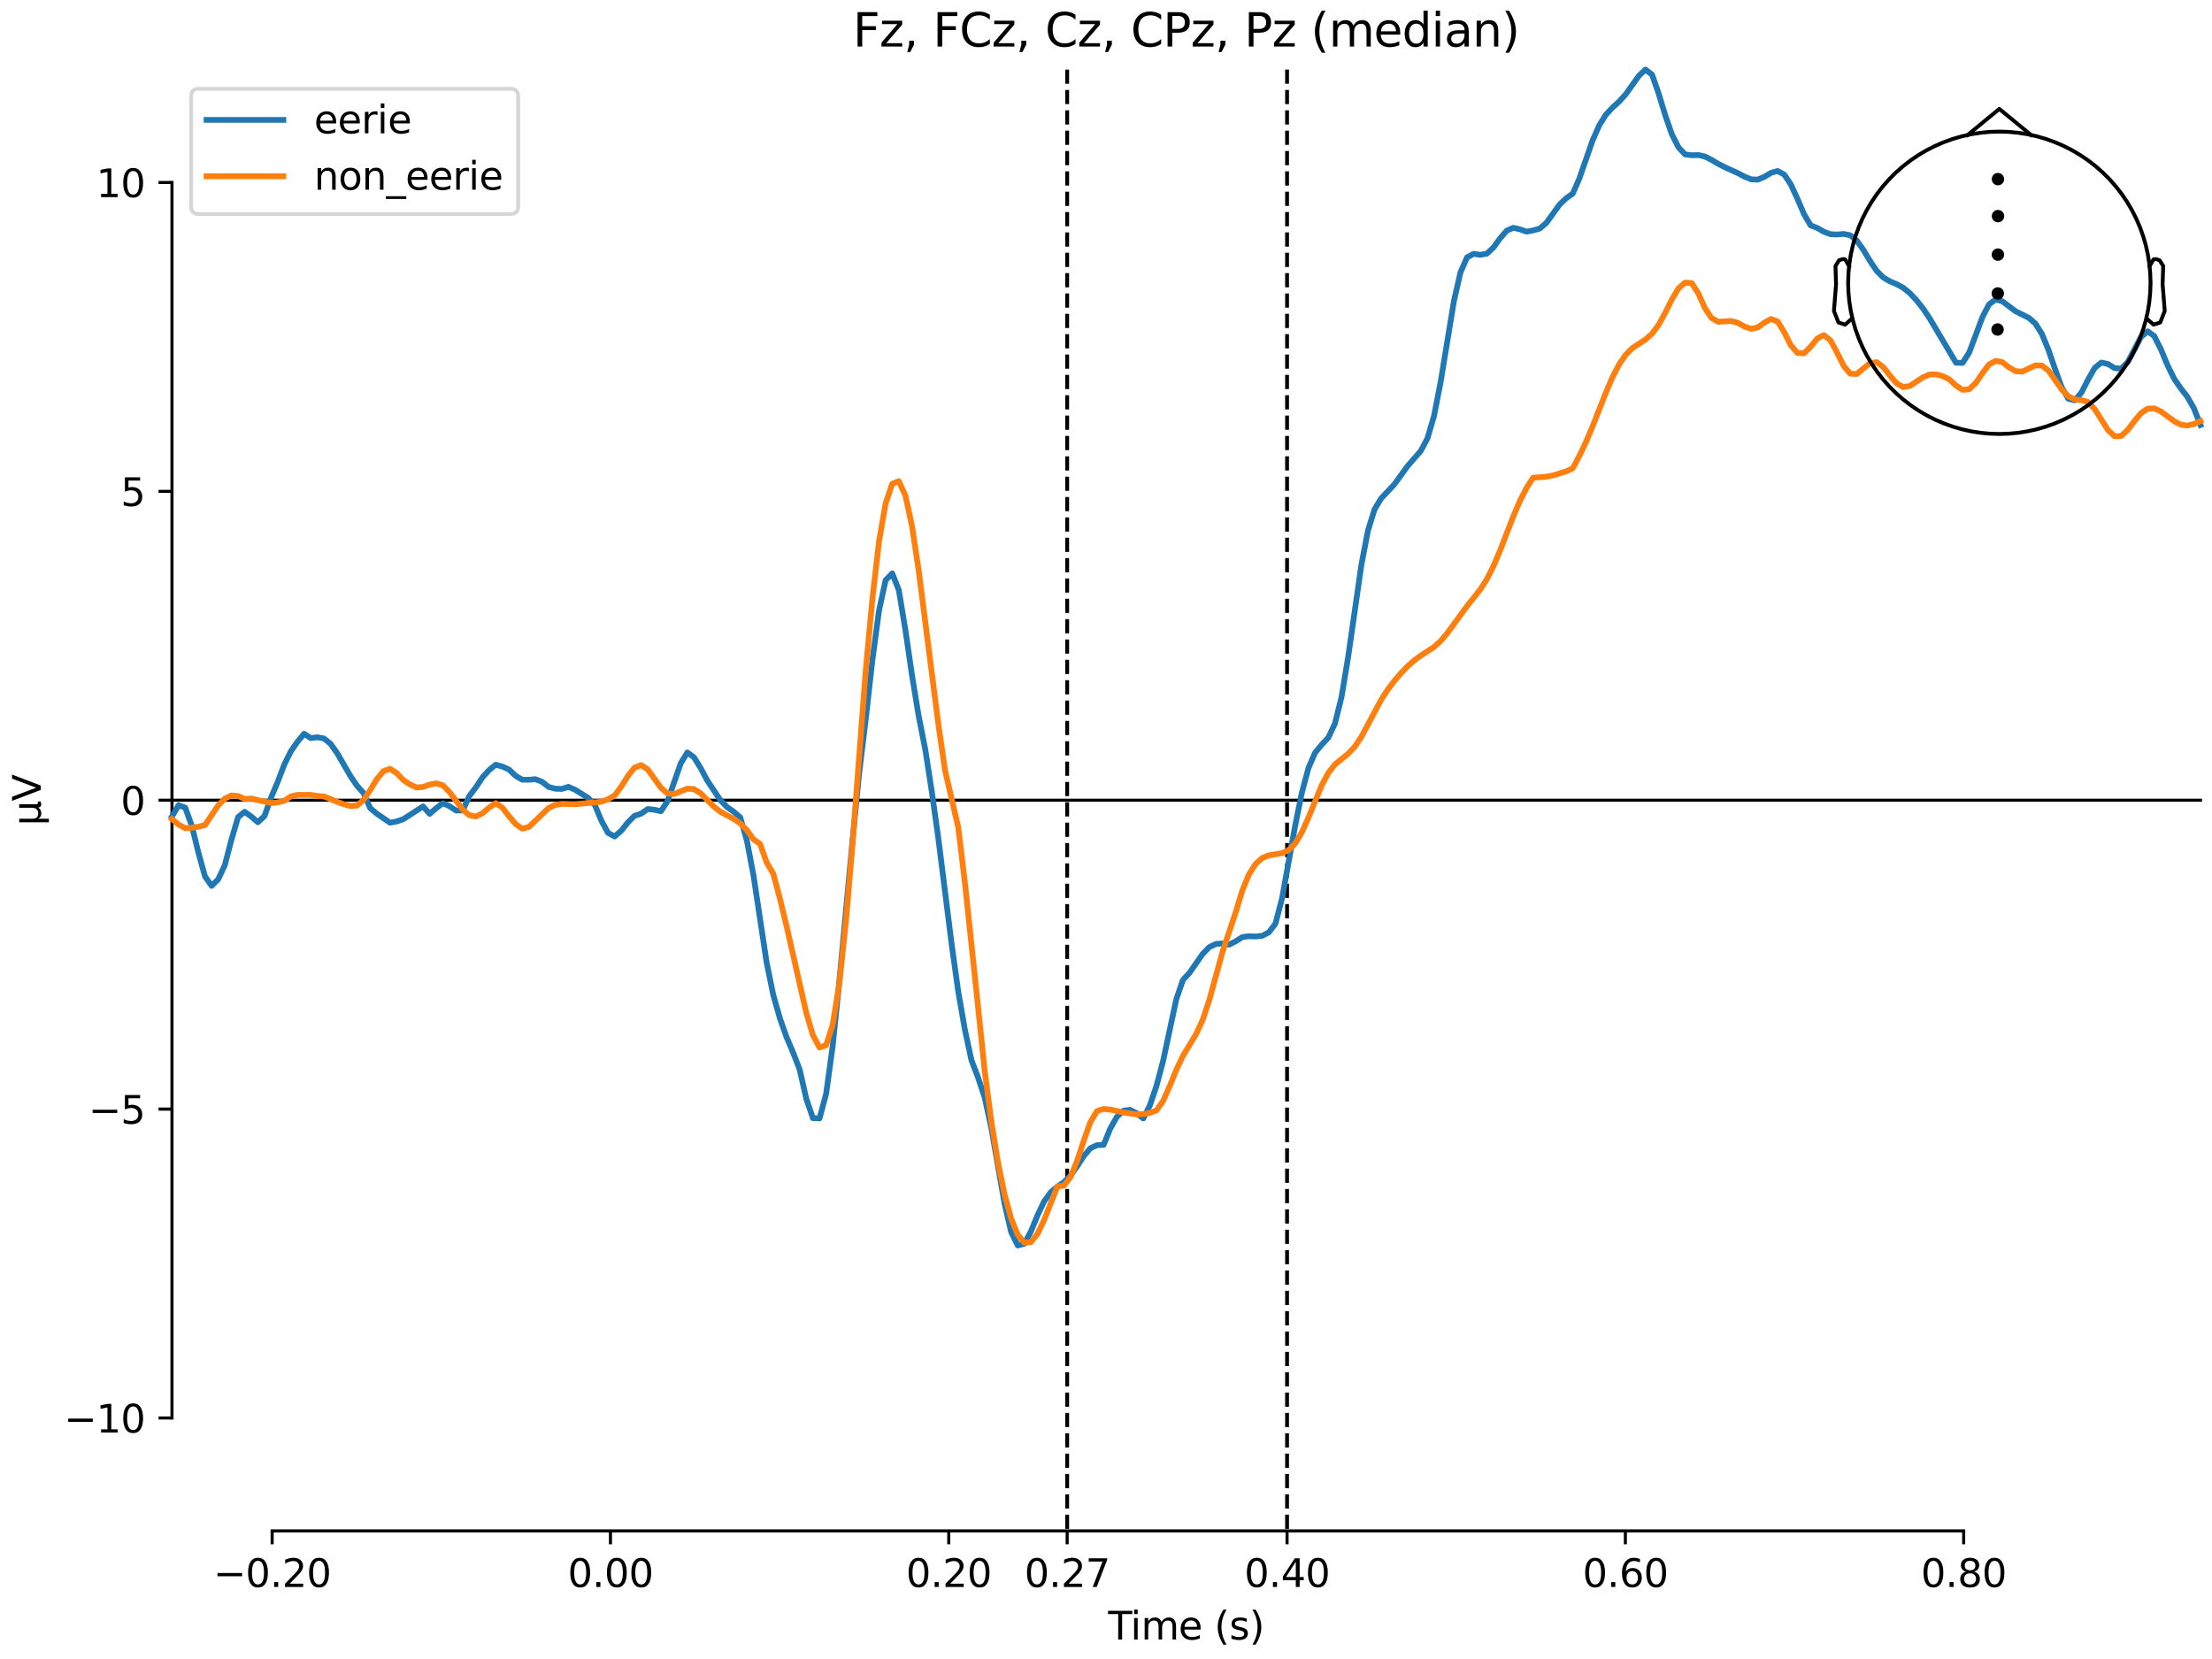 <?xml version="1.0" encoding="utf-8" standalone="no"?>
<!DOCTYPE svg PUBLIC "-//W3C//DTD SVG 1.1//EN"
  "http://www.w3.org/Graphics/SVG/1.1/DTD/svg11.dtd">
<svg xmlns:xlink="http://www.w3.org/1999/xlink" width="576pt" height="432pt" viewBox="0 0 576 432" xmlns="http://www.w3.org/2000/svg" version="1.1">
 <defs>
  <style type="text/css">*{stroke-linejoin: round; stroke-linecap: butt}</style>
 </defs>
 <g id="figure_1">
  <g id="patch_1">
   <path d="M 0 432 
L 576 432 
L 576 0 
L 0 0 
z
" style="fill: #ffffff"/>
  </g>
  <g id="axes_1">
   <g id="patch_2">
    <path d="M 44.783 398.644 
L 573 398.644 
L 573 18.118 
L 44.783 18.118 
L 44.783 398.644 
z
" style="fill: none; opacity: 0"/>
   </g>
   <g id="patch_3">
    <path d="M 44.783 369.232 
L 44.783 47.53 
" style="fill: none; stroke: #000000; stroke-width: 0.8; stroke-linejoin: miter; stroke-linecap: square"/>
   </g>
   <g id="LineCollection_1">
    <path d="M 277.887 18.118 
L 277.887 398.644 
" clip-path="url(#p5a98174d61)" style="fill: none; stroke-dasharray: 3.7,1.6; stroke-dashoffset: 0; stroke: #000000"/>
    <path d="M 335.147 18.118 
L 335.147 398.644 
" clip-path="url(#p5a98174d61)" style="fill: none; stroke-dasharray: 3.7,1.6; stroke-dashoffset: 0; stroke: #000000"/>
   </g>
   <g id="matplotlib.axis_1">
    <g id="xtick_1">
     <g id="line2d_1">
      <defs>
       <path id="ma1a7cd2052" d="M 0 0 
L 0 3.5 
" style="stroke: #000000; stroke-width: 0.8"/>
      </defs>
      <g>
       <use xlink:href="#ma1a7cd2052" x="70.867" y="398.644" style="stroke: #000000; stroke-width: 0.8"/>
      </g>
     </g>
     <g id="text_1">
      <!-- −0.20 -->
      <g transform="translate(55.544 413.242) scale(0.1 -0.1)">
       <defs>
        <path id="DejaVuSans-2212" d="M 678 2272 
L 4684 2272 
L 4684 1741 
L 678 1741 
L 678 2272 
z
" transform="scale(0.016)"/>
        <path id="DejaVuSans-30" d="M 2034 4250 
Q 1547 4250 1301 3770 
Q 1056 3291 1056 2328 
Q 1056 1369 1301 889 
Q 1547 409 2034 409 
Q 2525 409 2770 889 
Q 3016 1369 3016 2328 
Q 3016 3291 2770 3770 
Q 2525 4250 2034 4250 
z
M 2034 4750 
Q 2819 4750 3233 4129 
Q 3647 3509 3647 2328 
Q 3647 1150 3233 529 
Q 2819 -91 2034 -91 
Q 1250 -91 836 529 
Q 422 1150 422 2328 
Q 422 3509 836 4129 
Q 1250 4750 2034 4750 
z
" transform="scale(0.016)"/>
        <path id="DejaVuSans-2e" d="M 684 794 
L 1344 794 
L 1344 0 
L 684 0 
L 684 794 
z
" transform="scale(0.016)"/>
        <path id="DejaVuSans-32" d="M 1228 531 
L 3431 531 
L 3431 0 
L 469 0 
L 469 531 
Q 828 903 1448 1529 
Q 2069 2156 2228 2338 
Q 2531 2678 2651 2914 
Q 2772 3150 2772 3378 
Q 2772 3750 2511 3984 
Q 2250 4219 1831 4219 
Q 1534 4219 1204 4116 
Q 875 4013 500 3803 
L 500 4441 
Q 881 4594 1212 4672 
Q 1544 4750 1819 4750 
Q 2544 4750 2975 4387 
Q 3406 4025 3406 3419 
Q 3406 3131 3298 2873 
Q 3191 2616 2906 2266 
Q 2828 2175 2409 1742 
Q 1991 1309 1228 531 
z
" transform="scale(0.016)"/>
       </defs>
       <use xlink:href="#DejaVuSans-2212"/>
       <use xlink:href="#DejaVuSans-30" transform="translate(83.789 0)"/>
       <use xlink:href="#DejaVuSans-2e" transform="translate(147.412 0)"/>
       <use xlink:href="#DejaVuSans-32" transform="translate(179.199 0)"/>
       <use xlink:href="#DejaVuSans-30" transform="translate(242.822 0)"/>
      </g>
     </g>
    </g>
    <g id="xtick_2">
     <g id="line2d_2">
      <g>
       <use xlink:href="#ma1a7cd2052" x="158.96" y="398.644" style="stroke: #000000; stroke-width: 0.8"/>
      </g>
     </g>
     <g id="text_2">
      <!-- 0.00 -->
      <g transform="translate(147.828 413.242) scale(0.1 -0.1)">
       <use xlink:href="#DejaVuSans-30"/>
       <use xlink:href="#DejaVuSans-2e" transform="translate(63.623 0)"/>
       <use xlink:href="#DejaVuSans-30" transform="translate(95.41 0)"/>
       <use xlink:href="#DejaVuSans-30" transform="translate(159.033 0)"/>
      </g>
     </g>
    </g>
    <g id="xtick_3">
     <g id="line2d_3">
      <g>
       <use xlink:href="#ma1a7cd2052" x="247.054" y="398.644" style="stroke: #000000; stroke-width: 0.8"/>
      </g>
     </g>
     <g id="text_3">
      <!-- 0.20 -->
      <g transform="translate(235.921 413.242) scale(0.1 -0.1)">
       <use xlink:href="#DejaVuSans-30"/>
       <use xlink:href="#DejaVuSans-2e" transform="translate(63.623 0)"/>
       <use xlink:href="#DejaVuSans-32" transform="translate(95.41 0)"/>
       <use xlink:href="#DejaVuSans-30" transform="translate(159.033 0)"/>
      </g>
     </g>
    </g>
    <g id="xtick_4">
     <g id="line2d_4">
      <g>
       <use xlink:href="#ma1a7cd2052" x="277.887" y="398.644" style="stroke: #000000; stroke-width: 0.8"/>
      </g>
     </g>
     <g id="text_4">
      <!-- 0.27 -->
      <g transform="translate(266.754 413.242) scale(0.1 -0.1)">
       <defs>
        <path id="DejaVuSans-37" d="M 525 4666 
L 3525 4666 
L 3525 4397 
L 1831 0 
L 1172 0 
L 2766 4134 
L 525 4134 
L 525 4666 
z
" transform="scale(0.016)"/>
       </defs>
       <use xlink:href="#DejaVuSans-30"/>
       <use xlink:href="#DejaVuSans-2e" transform="translate(63.623 0)"/>
       <use xlink:href="#DejaVuSans-32" transform="translate(95.41 0)"/>
       <use xlink:href="#DejaVuSans-37" transform="translate(159.033 0)"/>
      </g>
     </g>
    </g>
    <g id="xtick_5">
     <g id="line2d_5">
      <g>
       <use xlink:href="#ma1a7cd2052" x="335.147" y="398.644" style="stroke: #000000; stroke-width: 0.8"/>
      </g>
     </g>
     <g id="text_5">
      <!-- 0.40 -->
      <g transform="translate(324.015 413.242) scale(0.1 -0.1)">
       <defs>
        <path id="DejaVuSans-34" d="M 2419 4116 
L 825 1625 
L 2419 1625 
L 2419 4116 
z
M 2253 4666 
L 3047 4666 
L 3047 1625 
L 3713 1625 
L 3713 1100 
L 3047 1100 
L 3047 0 
L 2419 0 
L 2419 1100 
L 313 1100 
L 313 1709 
L 2253 4666 
z
" transform="scale(0.016)"/>
       </defs>
       <use xlink:href="#DejaVuSans-30"/>
       <use xlink:href="#DejaVuSans-2e" transform="translate(63.623 0)"/>
       <use xlink:href="#DejaVuSans-34" transform="translate(95.41 0)"/>
       <use xlink:href="#DejaVuSans-30" transform="translate(159.033 0)"/>
      </g>
     </g>
    </g>
    <g id="xtick_6">
     <g id="line2d_6">
      <g>
       <use xlink:href="#ma1a7cd2052" x="423.241" y="398.644" style="stroke: #000000; stroke-width: 0.8"/>
      </g>
     </g>
     <g id="text_6">
      <!-- 0.60 -->
      <g transform="translate(412.108 413.242) scale(0.1 -0.1)">
       <defs>
        <path id="DejaVuSans-36" d="M 2113 2584 
Q 1688 2584 1439 2293 
Q 1191 2003 1191 1497 
Q 1191 994 1439 701 
Q 1688 409 2113 409 
Q 2538 409 2786 701 
Q 3034 994 3034 1497 
Q 3034 2003 2786 2293 
Q 2538 2584 2113 2584 
z
M 3366 4563 
L 3366 3988 
Q 3128 4100 2886 4159 
Q 2644 4219 2406 4219 
Q 1781 4219 1451 3797 
Q 1122 3375 1075 2522 
Q 1259 2794 1537 2939 
Q 1816 3084 2150 3084 
Q 2853 3084 3261 2657 
Q 3669 2231 3669 1497 
Q 3669 778 3244 343 
Q 2819 -91 2113 -91 
Q 1303 -91 875 529 
Q 447 1150 447 2328 
Q 447 3434 972 4092 
Q 1497 4750 2381 4750 
Q 2619 4750 2861 4703 
Q 3103 4656 3366 4563 
z
" transform="scale(0.016)"/>
       </defs>
       <use xlink:href="#DejaVuSans-30"/>
       <use xlink:href="#DejaVuSans-2e" transform="translate(63.623 0)"/>
       <use xlink:href="#DejaVuSans-36" transform="translate(95.41 0)"/>
       <use xlink:href="#DejaVuSans-30" transform="translate(159.033 0)"/>
      </g>
     </g>
    </g>
    <g id="xtick_7">
     <g id="line2d_7">
      <g>
       <use xlink:href="#ma1a7cd2052" x="511.334" y="398.644" style="stroke: #000000; stroke-width: 0.8"/>
      </g>
     </g>
     <g id="text_7">
      <!-- 0.80 -->
      <g transform="translate(500.202 413.242) scale(0.1 -0.1)">
       <defs>
        <path id="DejaVuSans-38" d="M 2034 2216 
Q 1584 2216 1326 1975 
Q 1069 1734 1069 1313 
Q 1069 891 1326 650 
Q 1584 409 2034 409 
Q 2484 409 2743 651 
Q 3003 894 3003 1313 
Q 3003 1734 2745 1975 
Q 2488 2216 2034 2216 
z
M 1403 2484 
Q 997 2584 770 2862 
Q 544 3141 544 3541 
Q 544 4100 942 4425 
Q 1341 4750 2034 4750 
Q 2731 4750 3128 4425 
Q 3525 4100 3525 3541 
Q 3525 3141 3298 2862 
Q 3072 2584 2669 2484 
Q 3125 2378 3379 2068 
Q 3634 1759 3634 1313 
Q 3634 634 3220 271 
Q 2806 -91 2034 -91 
Q 1263 -91 848 271 
Q 434 634 434 1313 
Q 434 1759 690 2068 
Q 947 2378 1403 2484 
z
M 1172 3481 
Q 1172 3119 1398 2916 
Q 1625 2713 2034 2713 
Q 2441 2713 2670 2916 
Q 2900 3119 2900 3481 
Q 2900 3844 2670 4047 
Q 2441 4250 2034 4250 
Q 1625 4250 1398 4047 
Q 1172 3844 1172 3481 
z
" transform="scale(0.016)"/>
       </defs>
       <use xlink:href="#DejaVuSans-30"/>
       <use xlink:href="#DejaVuSans-2e" transform="translate(63.623 0)"/>
       <use xlink:href="#DejaVuSans-38" transform="translate(95.41 0)"/>
       <use xlink:href="#DejaVuSans-30" transform="translate(159.033 0)"/>
      </g>
     </g>
    </g>
    <g id="text_8">
     <!-- Time (s) -->
     <g transform="translate(288.562 426.92) scale(0.1 -0.1)">
      <defs>
       <path id="DejaVuSans-54" d="M -19 4666 
L 3928 4666 
L 3928 4134 
L 2272 4134 
L 2272 0 
L 1638 0 
L 1638 4134 
L -19 4134 
L -19 4666 
z
" transform="scale(0.016)"/>
       <path id="DejaVuSans-69" d="M 603 3500 
L 1178 3500 
L 1178 0 
L 603 0 
L 603 3500 
z
M 603 4863 
L 1178 4863 
L 1178 4134 
L 603 4134 
L 603 4863 
z
" transform="scale(0.016)"/>
       <path id="DejaVuSans-6d" d="M 3328 2828 
Q 3544 3216 3844 3400 
Q 4144 3584 4550 3584 
Q 5097 3584 5394 3201 
Q 5691 2819 5691 2113 
L 5691 0 
L 5113 0 
L 5113 2094 
Q 5113 2597 4934 2840 
Q 4756 3084 4391 3084 
Q 3944 3084 3684 2787 
Q 3425 2491 3425 1978 
L 3425 0 
L 2847 0 
L 2847 2094 
Q 2847 2600 2669 2842 
Q 2491 3084 2119 3084 
Q 1678 3084 1418 2786 
Q 1159 2488 1159 1978 
L 1159 0 
L 581 0 
L 581 3500 
L 1159 3500 
L 1159 2956 
Q 1356 3278 1631 3431 
Q 1906 3584 2284 3584 
Q 2666 3584 2933 3390 
Q 3200 3197 3328 2828 
z
" transform="scale(0.016)"/>
       <path id="DejaVuSans-65" d="M 3597 1894 
L 3597 1613 
L 953 1613 
Q 991 1019 1311 708 
Q 1631 397 2203 397 
Q 2534 397 2845 478 
Q 3156 559 3463 722 
L 3463 178 
Q 3153 47 2828 -22 
Q 2503 -91 2169 -91 
Q 1331 -91 842 396 
Q 353 884 353 1716 
Q 353 2575 817 3079 
Q 1281 3584 2069 3584 
Q 2775 3584 3186 3129 
Q 3597 2675 3597 1894 
z
M 3022 2063 
Q 3016 2534 2758 2815 
Q 2500 3097 2075 3097 
Q 1594 3097 1305 2825 
Q 1016 2553 972 2059 
L 3022 2063 
z
" transform="scale(0.016)"/>
       <path id="DejaVuSans-20" transform="scale(0.016)"/>
       <path id="DejaVuSans-28" d="M 1984 4856 
Q 1566 4138 1362 3434 
Q 1159 2731 1159 2009 
Q 1159 1288 1364 580 
Q 1569 -128 1984 -844 
L 1484 -844 
Q 1016 -109 783 600 
Q 550 1309 550 2009 
Q 550 2706 781 3412 
Q 1013 4119 1484 4856 
L 1984 4856 
z
" transform="scale(0.016)"/>
       <path id="DejaVuSans-73" d="M 2834 3397 
L 2834 2853 
Q 2591 2978 2328 3040 
Q 2066 3103 1784 3103 
Q 1356 3103 1142 2972 
Q 928 2841 928 2578 
Q 928 2378 1081 2264 
Q 1234 2150 1697 2047 
L 1894 2003 
Q 2506 1872 2764 1633 
Q 3022 1394 3022 966 
Q 3022 478 2636 193 
Q 2250 -91 1575 -91 
Q 1294 -91 989 -36 
Q 684 19 347 128 
L 347 722 
Q 666 556 975 473 
Q 1284 391 1588 391 
Q 1994 391 2212 530 
Q 2431 669 2431 922 
Q 2431 1156 2273 1281 
Q 2116 1406 1581 1522 
L 1381 1569 
Q 847 1681 609 1914 
Q 372 2147 372 2553 
Q 372 3047 722 3315 
Q 1072 3584 1716 3584 
Q 2034 3584 2315 3537 
Q 2597 3491 2834 3397 
z
" transform="scale(0.016)"/>
       <path id="DejaVuSans-29" d="M 513 4856 
L 1013 4856 
Q 1481 4119 1714 3412 
Q 1947 2706 1947 2009 
Q 1947 1309 1714 600 
Q 1481 -109 1013 -844 
L 513 -844 
Q 928 -128 1133 580 
Q 1338 1288 1338 2009 
Q 1338 2731 1133 3434 
Q 928 4138 513 4856 
z
" transform="scale(0.016)"/>
      </defs>
      <use xlink:href="#DejaVuSans-54"/>
      <use xlink:href="#DejaVuSans-69" transform="translate(57.959 0)"/>
      <use xlink:href="#DejaVuSans-6d" transform="translate(85.742 0)"/>
      <use xlink:href="#DejaVuSans-65" transform="translate(183.154 0)"/>
      <use xlink:href="#DejaVuSans-20" transform="translate(244.678 0)"/>
      <use xlink:href="#DejaVuSans-28" transform="translate(276.465 0)"/>
      <use xlink:href="#DejaVuSans-73" transform="translate(315.479 0)"/>
      <use xlink:href="#DejaVuSans-29" transform="translate(367.578 0)"/>
     </g>
    </g>
   </g>
   <g id="matplotlib.axis_2">
    <g id="ytick_1">
     <g id="line2d_8">
      <defs>
       <path id="m007c977d95" d="M 0 0 
L -3.5 0 
" style="stroke: #000000; stroke-width: 0.8"/>
      </defs>
      <g>
       <use xlink:href="#m007c977d95" x="44.783" y="369.232" style="stroke: #000000; stroke-width: 0.8"/>
      </g>
     </g>
     <g id="text_9">
      <!-- −10 -->
      <g transform="translate(16.678 373.031) scale(0.1 -0.1)">
       <defs>
        <path id="DejaVuSans-31" d="M 794 531 
L 1825 531 
L 1825 4091 
L 703 3866 
L 703 4441 
L 1819 4666 
L 2450 4666 
L 2450 531 
L 3481 531 
L 3481 0 
L 794 0 
L 794 531 
z
" transform="scale(0.016)"/>
       </defs>
       <use xlink:href="#DejaVuSans-2212"/>
       <use xlink:href="#DejaVuSans-31" transform="translate(83.789 0)"/>
       <use xlink:href="#DejaVuSans-30" transform="translate(147.412 0)"/>
      </g>
     </g>
    </g>
    <g id="ytick_2">
     <g id="line2d_9">
      <g>
       <use xlink:href="#m007c977d95" x="44.783" y="288.806" style="stroke: #000000; stroke-width: 0.8"/>
      </g>
     </g>
     <g id="text_10">
      <!-- −5 -->
      <g transform="translate(23.041 292.606) scale(0.1 -0.1)">
       <defs>
        <path id="DejaVuSans-35" d="M 691 4666 
L 3169 4666 
L 3169 4134 
L 1269 4134 
L 1269 2991 
Q 1406 3038 1543 3061 
Q 1681 3084 1819 3084 
Q 2600 3084 3056 2656 
Q 3513 2228 3513 1497 
Q 3513 744 3044 326 
Q 2575 -91 1722 -91 
Q 1428 -91 1123 -41 
Q 819 9 494 109 
L 494 744 
Q 775 591 1075 516 
Q 1375 441 1709 441 
Q 2250 441 2565 725 
Q 2881 1009 2881 1497 
Q 2881 1984 2565 2268 
Q 2250 2553 1709 2553 
Q 1456 2553 1204 2497 
Q 953 2441 691 2322 
L 691 4666 
z
" transform="scale(0.016)"/>
       </defs>
       <use xlink:href="#DejaVuSans-2212"/>
       <use xlink:href="#DejaVuSans-35" transform="translate(83.789 0)"/>
      </g>
     </g>
    </g>
    <g id="ytick_3">
     <g id="line2d_10">
      <g>
       <use xlink:href="#m007c977d95" x="44.783" y="208.381" style="stroke: #000000; stroke-width: 0.8"/>
      </g>
     </g>
     <g id="text_11">
      <!-- 0 -->
      <g transform="translate(31.421 212.18) scale(0.1 -0.1)">
       <use xlink:href="#DejaVuSans-30"/>
      </g>
     </g>
    </g>
    <g id="ytick_4">
     <g id="line2d_11">
      <g>
       <use xlink:href="#m007c977d95" x="44.783" y="127.955" style="stroke: #000000; stroke-width: 0.8"/>
      </g>
     </g>
     <g id="text_12">
      <!-- 5 -->
      <g transform="translate(31.421 131.755) scale(0.1 -0.1)">
       <use xlink:href="#DejaVuSans-35"/>
      </g>
     </g>
    </g>
    <g id="ytick_5">
     <g id="line2d_12">
      <g>
       <use xlink:href="#m007c977d95" x="44.783" y="47.53" style="stroke: #000000; stroke-width: 0.8"/>
      </g>
     </g>
     <g id="text_13">
      <!-- 10 -->
      <g transform="translate(25.058 51.329) scale(0.1 -0.1)">
       <use xlink:href="#DejaVuSans-31"/>
       <use xlink:href="#DejaVuSans-30" transform="translate(63.623 0)"/>
      </g>
     </g>
    </g>
    <g id="text_14">
     <!-- µV -->
     <g transform="translate(10.599 214.982) rotate(-90) scale(0.1 -0.1)">
      <defs>
       <path id="DejaVuSans-b5" d="M 544 -1331 
L 544 3500 
L 1119 3500 
L 1119 1325 
Q 1119 872 1334 640 
Q 1550 409 1972 409 
Q 2434 409 2667 671 
Q 2900 934 2900 1459 
L 2900 3500 
L 3475 3500 
L 3475 806 
Q 3475 619 3529 530 
Q 3584 441 3700 441 
Q 3728 441 3778 458 
Q 3828 475 3916 513 
L 3916 50 
Q 3788 -22 3673 -56 
Q 3559 -91 3450 -91 
Q 3234 -91 3106 31 
Q 2978 153 2931 403 
Q 2775 156 2548 32 
Q 2322 -91 2016 -91 
Q 1697 -91 1473 31 
Q 1250 153 1119 397 
L 1119 -1331 
L 544 -1331 
z
" transform="scale(0.016)"/>
       <path id="DejaVuSans-56" d="M 1831 0 
L 50 4666 
L 709 4666 
L 2188 738 
L 3669 4666 
L 4325 4666 
L 2547 0 
L 1831 0 
z
" transform="scale(0.016)"/>
      </defs>
      <use xlink:href="#DejaVuSans-b5"/>
      <use xlink:href="#DejaVuSans-56" transform="translate(63.623 0)"/>
     </g>
    </g>
   </g>
   <g id="patch_4">
    <path d="M 70.867 398.644 
L 511.334 398.644 
" style="fill: none; stroke: #000000; stroke-width: 0.8; stroke-linejoin: miter; stroke-linecap: square"/>
   </g>
   <g id="patch_5">
    <path d="M 44.783 208.381 
L 573 208.381 
" style="fill: none; stroke: #000000; stroke-width: 0.8; stroke-linejoin: miter; stroke-linecap: square"/>
   </g>
   <g id="text_15">
    <!-- Fz, FCz, Cz, CPz, Pz (median) -->
    <g transform="translate(222.104 12.118) scale(0.12 -0.12)">
     <defs>
      <path id="DejaVuSans-46" d="M 628 4666 
L 3309 4666 
L 3309 4134 
L 1259 4134 
L 1259 2759 
L 3109 2759 
L 3109 2228 
L 1259 2228 
L 1259 0 
L 628 0 
L 628 4666 
z
" transform="scale(0.016)"/>
      <path id="DejaVuSans-7a" d="M 353 3500 
L 3084 3500 
L 3084 2975 
L 922 459 
L 3084 459 
L 3084 0 
L 275 0 
L 275 525 
L 2438 3041 
L 353 3041 
L 353 3500 
z
" transform="scale(0.016)"/>
      <path id="DejaVuSans-2c" d="M 750 794 
L 1409 794 
L 1409 256 
L 897 -744 
L 494 -744 
L 750 256 
L 750 794 
z
" transform="scale(0.016)"/>
      <path id="DejaVuSans-43" d="M 4122 4306 
L 4122 3641 
Q 3803 3938 3442 4084 
Q 3081 4231 2675 4231 
Q 1875 4231 1450 3742 
Q 1025 3253 1025 2328 
Q 1025 1406 1450 917 
Q 1875 428 2675 428 
Q 3081 428 3442 575 
Q 3803 722 4122 1019 
L 4122 359 
Q 3791 134 3420 21 
Q 3050 -91 2638 -91 
Q 1578 -91 968 557 
Q 359 1206 359 2328 
Q 359 3453 968 4101 
Q 1578 4750 2638 4750 
Q 3056 4750 3426 4639 
Q 3797 4528 4122 4306 
z
" transform="scale(0.016)"/>
      <path id="DejaVuSans-50" d="M 1259 4147 
L 1259 2394 
L 2053 2394 
Q 2494 2394 2734 2622 
Q 2975 2850 2975 3272 
Q 2975 3691 2734 3919 
Q 2494 4147 2053 4147 
L 1259 4147 
z
M 628 4666 
L 2053 4666 
Q 2838 4666 3239 4311 
Q 3641 3956 3641 3272 
Q 3641 2581 3239 2228 
Q 2838 1875 2053 1875 
L 1259 1875 
L 1259 0 
L 628 0 
L 628 4666 
z
" transform="scale(0.016)"/>
      <path id="DejaVuSans-64" d="M 2906 2969 
L 2906 4863 
L 3481 4863 
L 3481 0 
L 2906 0 
L 2906 525 
Q 2725 213 2448 61 
Q 2172 -91 1784 -91 
Q 1150 -91 751 415 
Q 353 922 353 1747 
Q 353 2572 751 3078 
Q 1150 3584 1784 3584 
Q 2172 3584 2448 3432 
Q 2725 3281 2906 2969 
z
M 947 1747 
Q 947 1113 1208 752 
Q 1469 391 1925 391 
Q 2381 391 2643 752 
Q 2906 1113 2906 1747 
Q 2906 2381 2643 2742 
Q 2381 3103 1925 3103 
Q 1469 3103 1208 2742 
Q 947 2381 947 1747 
z
" transform="scale(0.016)"/>
      <path id="DejaVuSans-61" d="M 2194 1759 
Q 1497 1759 1228 1600 
Q 959 1441 959 1056 
Q 959 750 1161 570 
Q 1363 391 1709 391 
Q 2188 391 2477 730 
Q 2766 1069 2766 1631 
L 2766 1759 
L 2194 1759 
z
M 3341 1997 
L 3341 0 
L 2766 0 
L 2766 531 
Q 2569 213 2275 61 
Q 1981 -91 1556 -91 
Q 1019 -91 701 211 
Q 384 513 384 1019 
Q 384 1609 779 1909 
Q 1175 2209 1959 2209 
L 2766 2209 
L 2766 2266 
Q 2766 2663 2505 2880 
Q 2244 3097 1772 3097 
Q 1472 3097 1187 3025 
Q 903 2953 641 2809 
L 641 3341 
Q 956 3463 1253 3523 
Q 1550 3584 1831 3584 
Q 2591 3584 2966 3190 
Q 3341 2797 3341 1997 
z
" transform="scale(0.016)"/>
      <path id="DejaVuSans-6e" d="M 3513 2113 
L 3513 0 
L 2938 0 
L 2938 2094 
Q 2938 2591 2744 2837 
Q 2550 3084 2163 3084 
Q 1697 3084 1428 2787 
Q 1159 2491 1159 1978 
L 1159 0 
L 581 0 
L 581 3500 
L 1159 3500 
L 1159 2956 
Q 1366 3272 1645 3428 
Q 1925 3584 2291 3584 
Q 2894 3584 3203 3211 
Q 3513 2838 3513 2113 
z
" transform="scale(0.016)"/>
     </defs>
     <use xlink:href="#DejaVuSans-46"/>
     <use xlink:href="#DejaVuSans-7a" transform="translate(57.52 0)"/>
     <use xlink:href="#DejaVuSans-2c" transform="translate(110.01 0)"/>
     <use xlink:href="#DejaVuSans-20" transform="translate(141.797 0)"/>
     <use xlink:href="#DejaVuSans-46" transform="translate(173.584 0)"/>
     <use xlink:href="#DejaVuSans-43" transform="translate(231.104 0)"/>
     <use xlink:href="#DejaVuSans-7a" transform="translate(300.928 0)"/>
     <use xlink:href="#DejaVuSans-2c" transform="translate(353.418 0)"/>
     <use xlink:href="#DejaVuSans-20" transform="translate(385.205 0)"/>
     <use xlink:href="#DejaVuSans-43" transform="translate(416.992 0)"/>
     <use xlink:href="#DejaVuSans-7a" transform="translate(486.816 0)"/>
     <use xlink:href="#DejaVuSans-2c" transform="translate(539.307 0)"/>
     <use xlink:href="#DejaVuSans-20" transform="translate(571.094 0)"/>
     <use xlink:href="#DejaVuSans-43" transform="translate(602.881 0)"/>
     <use xlink:href="#DejaVuSans-50" transform="translate(672.705 0)"/>
     <use xlink:href="#DejaVuSans-7a" transform="translate(733.008 0)"/>
     <use xlink:href="#DejaVuSans-2c" transform="translate(785.498 0)"/>
     <use xlink:href="#DejaVuSans-20" transform="translate(817.285 0)"/>
     <use xlink:href="#DejaVuSans-50" transform="translate(849.072 0)"/>
     <use xlink:href="#DejaVuSans-7a" transform="translate(909.375 0)"/>
     <use xlink:href="#DejaVuSans-20" transform="translate(961.865 0)"/>
     <use xlink:href="#DejaVuSans-28" transform="translate(993.652 0)"/>
     <use xlink:href="#DejaVuSans-6d" transform="translate(1032.666 0)"/>
     <use xlink:href="#DejaVuSans-65" transform="translate(1130.078 0)"/>
     <use xlink:href="#DejaVuSans-64" transform="translate(1191.602 0)"/>
     <use xlink:href="#DejaVuSans-69" transform="translate(1255.078 0)"/>
     <use xlink:href="#DejaVuSans-61" transform="translate(1282.861 0)"/>
     <use xlink:href="#DejaVuSans-6e" transform="translate(1344.141 0)"/>
     <use xlink:href="#DejaVuSans-29" transform="translate(1407.52 0)"/>
    </g>
   </g>
   <g id="legend_1">
    <g id="patch_6">
     <path d="M 51.783 55.753 
L 132.925 55.753 
Q 134.925 55.753 134.925 53.753 
L 134.925 25.118 
Q 134.925 23.118 132.925 23.118 
L 51.783 23.118 
Q 49.783 23.118 49.783 25.118 
L 49.783 53.753 
Q 49.783 55.753 51.783 55.753 
z
" style="fill: #ffffff; opacity: 0.8; stroke: #cccccc; stroke-linejoin: miter"/>
    </g>
    <g id="line2d_13">
     <path d="M 53.783 31.217 
L 63.783 31.217 
L 73.783 31.217 
" style="fill: none; stroke: #1f77b4; stroke-width: 1.5; stroke-linecap: square"/>
    </g>
    <g id="text_16">
     <!-- eerie -->
     <g transform="translate(81.783 34.717) scale(0.1 -0.1)">
      <defs>
       <path id="DejaVuSans-72" d="M 2631 2963 
Q 2534 3019 2420 3045 
Q 2306 3072 2169 3072 
Q 1681 3072 1420 2755 
Q 1159 2438 1159 1844 
L 1159 0 
L 581 0 
L 581 3500 
L 1159 3500 
L 1159 2956 
Q 1341 3275 1631 3429 
Q 1922 3584 2338 3584 
Q 2397 3584 2469 3576 
Q 2541 3569 2628 3553 
L 2631 2963 
z
" transform="scale(0.016)"/>
      </defs>
      <use xlink:href="#DejaVuSans-65"/>
      <use xlink:href="#DejaVuSans-65" transform="translate(61.523 0)"/>
      <use xlink:href="#DejaVuSans-72" transform="translate(123.047 0)"/>
      <use xlink:href="#DejaVuSans-69" transform="translate(164.16 0)"/>
      <use xlink:href="#DejaVuSans-65" transform="translate(191.943 0)"/>
     </g>
    </g>
    <g id="line2d_14">
     <path d="M 53.783 45.895 
L 63.783 45.895 
L 73.783 45.895 
" style="fill: none; stroke: #ff7f0e; stroke-width: 1.5; stroke-linecap: square"/>
    </g>
    <g id="text_17">
     <!-- non_eerie -->
     <g transform="translate(81.783 49.395) scale(0.1 -0.1)">
      <defs>
       <path id="DejaVuSans-6f" d="M 1959 3097 
Q 1497 3097 1228 2736 
Q 959 2375 959 1747 
Q 959 1119 1226 758 
Q 1494 397 1959 397 
Q 2419 397 2687 759 
Q 2956 1122 2956 1747 
Q 2956 2369 2687 2733 
Q 2419 3097 1959 3097 
z
M 1959 3584 
Q 2709 3584 3137 3096 
Q 3566 2609 3566 1747 
Q 3566 888 3137 398 
Q 2709 -91 1959 -91 
Q 1206 -91 779 398 
Q 353 888 353 1747 
Q 353 2609 779 3096 
Q 1206 3584 1959 3584 
z
" transform="scale(0.016)"/>
       <path id="DejaVuSans-5f" d="M 3263 -1063 
L 3263 -1509 
L -63 -1509 
L -63 -1063 
L 3263 -1063 
z
" transform="scale(0.016)"/>
      </defs>
      <use xlink:href="#DejaVuSans-6e"/>
      <use xlink:href="#DejaVuSans-6f" transform="translate(63.379 0)"/>
      <use xlink:href="#DejaVuSans-6e" transform="translate(124.561 0)"/>
      <use xlink:href="#DejaVuSans-5f" transform="translate(187.939 0)"/>
      <use xlink:href="#DejaVuSans-65" transform="translate(237.939 0)"/>
      <use xlink:href="#DejaVuSans-65" transform="translate(299.463 0)"/>
      <use xlink:href="#DejaVuSans-72" transform="translate(360.986 0)"/>
      <use xlink:href="#DejaVuSans-69" transform="translate(402.1 0)"/>
      <use xlink:href="#DejaVuSans-65" transform="translate(429.883 0)"/>
     </g>
    </g>
   </g>
   <g id="line2d_15">
    <path d="M 44.783 212.613 
L 46.504 209.676 
L 48.224 210.301 
L 49.945 215.005 
L 51.665 222.034 
L 53.386 228.214 
L 55.107 230.683 
L 56.827 228.958 
L 58.548 225.26 
L 60.268 218.651 
L 61.989 212.79 
L 63.709 211.39 
L 65.43 212.636 
L 67.151 214.111 
L 68.871 212.497 
L 70.592 207.678 
L 72.312 203.598 
L 74.033 199.088 
L 75.753 195.613 
L 77.474 193.14 
L 79.195 191.072 
L 80.915 192.198 
L 82.636 191.985 
L 84.356 192.286 
L 86.077 193.683 
L 87.797 196.123 
L 91.239 202.06 
L 92.959 204.592 
L 94.68 206.527 
L 96.4 210.443 
L 98.121 211.881 
L 101.562 214.231 
L 103.283 213.907 
L 105.003 213.326 
L 110.165 209.992 
L 111.886 211.928 
L 113.606 210.433 
L 115.327 209.153 
L 117.047 209.934 
L 118.768 211.061 
L 120.488 211.04 
L 122.209 207.286 
L 123.93 205.015 
L 125.65 202.414 
L 127.371 200.527 
L 129.091 199.129 
L 130.812 199.606 
L 132.532 200.378 
L 134.253 202.018 
L 135.974 203.03 
L 137.694 203.04 
L 139.415 202.895 
L 141.135 203.573 
L 142.856 204.924 
L 144.576 205.373 
L 146.297 205.433 
L 148.018 204.887 
L 149.738 205.641 
L 153.179 207.781 
L 154.9 209.63 
L 156.62 213.744 
L 158.341 216.892 
L 160.062 217.818 
L 161.782 216.309 
L 163.503 214.16 
L 165.223 212.43 
L 166.944 211.883 
L 168.664 210.672 
L 170.385 210.858 
L 172.106 211.239 
L 173.826 208.61 
L 177.267 198.762 
L 178.988 195.939 
L 180.709 197.202 
L 182.429 199.974 
L 184.15 203.202 
L 187.591 208.368 
L 189.311 210.148 
L 191.032 211.347 
L 192.753 212.835 
L 194.473 218.844 
L 196.194 227.844 
L 199.635 250.684 
L 201.355 259.071 
L 203.076 265.135 
L 204.797 270.021 
L 206.517 274.072 
L 208.238 278.523 
L 209.958 286.132 
L 211.679 291.161 
L 213.399 291.229 
L 215.12 284.844 
L 216.841 272.302 
L 218.561 255.536 
L 222.002 218.781 
L 223.723 201.357 
L 225.443 187.253 
L 227.164 171.921 
L 228.885 159.05 
L 230.605 151.107 
L 232.326 149.305 
L 234.046 153.648 
L 235.767 164.055 
L 237.488 175.874 
L 239.208 186.393 
L 240.929 195.105 
L 242.649 206.194 
L 244.37 218.52 
L 247.811 245.919 
L 249.532 258.236 
L 251.252 268.13 
L 252.973 276.098 
L 254.693 280.607 
L 256.414 285.81 
L 258.134 293.694 
L 261.576 313.386 
L 263.296 320.806 
L 265.017 324.317 
L 266.737 323.854 
L 268.458 320.636 
L 270.178 316.451 
L 271.899 312.825 
L 273.62 310.431 
L 275.34 309.022 
L 277.061 307.817 
L 278.781 306.092 
L 280.502 303.668 
L 282.222 301.022 
L 283.943 298.991 
L 285.664 298.203 
L 287.384 298.112 
L 289.105 293.888 
L 290.825 290.835 
L 292.546 289.212 
L 294.267 289.012 
L 295.987 289.892 
L 297.708 291.239 
L 299.428 287.813 
L 301.149 282.767 
L 302.869 276.27 
L 306.311 260.181 
L 308.031 255.181 
L 309.752 253.318 
L 313.193 248.379 
L 314.913 246.623 
L 316.634 245.782 
L 318.355 245.688 
L 320.075 245.989 
L 321.796 245.108 
L 323.516 244.009 
L 325.237 243.792 
L 326.957 243.857 
L 328.678 243.686 
L 330.399 242.787 
L 332.119 240.537 
L 333.84 233.941 
L 337.281 214.891 
L 339.001 206.405 
L 340.722 199.98 
L 342.443 196.015 
L 344.163 193.919 
L 345.884 192.086 
L 347.604 188.459 
L 349.325 181.506 
L 351.046 171.139 
L 354.487 147.191 
L 356.207 138.193 
L 357.928 132.645 
L 359.648 129.776 
L 363.09 126.117 
L 366.531 121.356 
L 369.972 117.409 
L 371.692 114.18 
L 373.413 108.333 
L 375.134 99.491 
L 378.575 78.538 
L 380.295 70.945 
L 382.016 67.018 
L 383.736 66.089 
L 385.457 66.353 
L 387.178 66.047 
L 388.898 64.443 
L 390.619 62.063 
L 392.339 60.073 
L 394.06 59.318 
L 395.78 59.715 
L 397.501 60.319 
L 399.222 60.013 
L 400.942 59.524 
L 402.663 58.05 
L 406.104 53.266 
L 407.825 51.63 
L 409.545 50.404 
L 411.266 46.471 
L 414.707 36.573 
L 416.427 32.662 
L 418.148 29.892 
L 419.869 28.033 
L 421.589 26.472 
L 423.31 24.588 
L 426.751 19.753 
L 428.471 18.118 
L 430.192 19.442 
L 431.913 24.367 
L 433.633 30.044 
L 435.354 34.975 
L 437.074 38.368 
L 438.795 40.203 
L 440.515 40.426 
L 442.236 40.376 
L 443.957 40.754 
L 445.677 41.631 
L 447.398 42.651 
L 449.118 43.527 
L 452.559 45.093 
L 454.28 46.004 
L 456.001 46.702 
L 457.721 46.764 
L 459.442 46.05 
L 461.162 45.007 
L 462.883 44.529 
L 464.603 45.441 
L 466.324 48.009 
L 468.045 51.751 
L 469.765 55.766 
L 471.486 58.682 
L 473.206 59.357 
L 474.927 60.344 
L 476.648 60.99 
L 478.368 61.063 
L 480.089 60.919 
L 481.809 61.266 
L 483.53 62.671 
L 485.25 65.114 
L 486.971 68 
L 488.692 70.545 
L 490.412 72.272 
L 492.133 73.264 
L 493.853 73.983 
L 495.574 74.923 
L 497.294 76.312 
L 499.015 78.129 
L 500.736 80.309 
L 502.456 82.865 
L 509.338 94.451 
L 511.059 94.497 
L 512.78 91.785 
L 516.221 82.582 
L 517.941 79.252 
L 519.662 77.969 
L 521.382 78.441 
L 524.824 81.039 
L 528.265 82.751 
L 529.985 84.212 
L 531.706 86.96 
L 533.427 91.142 
L 535.147 96.172 
L 536.868 100.858 
L 538.588 103.841 
L 540.309 104.242 
L 542.029 102.179 
L 543.75 98.804 
L 545.471 95.789 
L 547.191 94.404 
L 548.912 94.788 
L 550.632 95.854 
L 552.353 96.008 
L 554.073 94.273 
L 557.515 87.738 
L 559.235 86.272 
L 560.956 87.497 
L 562.676 90.912 
L 564.397 95.053 
L 566.117 98.566 
L 567.838 101.078 
L 569.559 103.294 
L 571.279 106.305 
L 573 110.669 
L 573 110.669 
" style="fill: none; stroke: #1f77b4; stroke-width: 1.5; stroke-linecap: square"/>
   </g>
   <g id="line2d_16">
    <path d="M 44.783 213.282 
L 46.504 214.705 
L 48.224 215.658 
L 49.945 215.541 
L 51.665 215.287 
L 53.386 214.835 
L 56.827 209.717 
L 58.548 207.955 
L 60.268 207.126 
L 61.989 207.265 
L 63.709 208.045 
L 65.43 207.949 
L 70.592 209.126 
L 72.312 208.946 
L 74.033 208.503 
L 75.753 207.388 
L 77.474 206.983 
L 80.915 206.988 
L 82.636 207.27 
L 84.356 207.383 
L 87.797 208.793 
L 89.518 209.42 
L 91.239 209.89 
L 92.959 209.763 
L 94.68 208.282 
L 96.4 205.744 
L 98.121 202.903 
L 99.841 200.796 
L 101.562 200.201 
L 103.283 201.294 
L 105.003 203.099 
L 106.724 204.232 
L 108.444 205.056 
L 110.165 204.917 
L 111.886 204.304 
L 113.606 203.985 
L 115.327 204.485 
L 117.047 206.242 
L 120.488 210.806 
L 122.209 212.283 
L 123.93 212.612 
L 125.65 211.759 
L 127.371 210.292 
L 129.091 209.137 
L 130.812 210.301 
L 132.532 212.527 
L 134.253 214.568 
L 135.974 215.781 
L 137.694 215.359 
L 142.856 210.416 
L 144.576 209.604 
L 146.297 209.319 
L 149.738 209.424 
L 156.62 208.766 
L 158.341 208.11 
L 160.062 207.131 
L 161.782 204.812 
L 163.503 202.06 
L 165.223 199.888 
L 166.944 199.227 
L 168.664 200.36 
L 172.106 205.133 
L 173.826 206.606 
L 175.547 206.765 
L 178.988 205.374 
L 180.709 205.478 
L 182.429 206.57 
L 185.87 210.028 
L 187.591 211.386 
L 191.032 213.229 
L 192.753 214.411 
L 194.473 216.156 
L 196.194 218.567 
L 197.914 219.732 
L 199.635 224.559 
L 201.355 227.501 
L 203.076 233.945 
L 204.797 241.042 
L 209.958 263.755 
L 211.679 269.552 
L 213.399 272.762 
L 215.12 272.202 
L 216.841 266.825 
L 218.561 256.018 
L 220.282 239.922 
L 222.002 219.624 
L 225.443 174.507 
L 227.164 156.016 
L 228.885 141.047 
L 230.605 131.147 
L 232.326 125.98 
L 234.046 125.3 
L 235.767 129.043 
L 237.488 137.005 
L 239.208 148.432 
L 244.37 188.745 
L 246.09 200.603 
L 249.532 215.454 
L 251.252 229.773 
L 254.693 262.231 
L 256.414 278.88 
L 258.134 292.014 
L 259.855 302.582 
L 261.576 310.987 
L 263.296 317.297 
L 265.017 321.53 
L 266.737 323.588 
L 268.458 323.426 
L 270.178 321.266 
L 271.899 317.675 
L 275.34 308.955 
L 277.061 308.724 
L 278.781 306.465 
L 280.502 302.223 
L 282.222 297.002 
L 283.943 292.181 
L 285.664 289.306 
L 287.384 288.776 
L 289.105 288.925 
L 292.546 289.683 
L 295.987 290.179 
L 297.708 290.097 
L 299.428 289.802 
L 301.149 289.152 
L 302.869 286.691 
L 304.59 282.838 
L 306.311 278.618 
L 308.031 274.964 
L 311.472 269.259 
L 313.193 265.541 
L 314.913 260.356 
L 318.355 247.805 
L 321.796 237.489 
L 323.516 231.814 
L 325.237 227.679 
L 326.957 224.972 
L 328.678 223.435 
L 330.399 222.729 
L 333.84 222.164 
L 335.56 221.354 
L 337.281 219.608 
L 339.001 216.734 
L 340.722 212.886 
L 344.163 204.516 
L 345.884 201.281 
L 347.604 199.075 
L 351.046 196.273 
L 352.766 194.458 
L 354.487 191.885 
L 359.648 182.228 
L 361.369 179.556 
L 363.09 177.288 
L 364.81 175.291 
L 366.531 173.505 
L 368.251 171.972 
L 369.972 170.721 
L 373.413 168.468 
L 375.134 166.92 
L 376.854 164.891 
L 382.016 157.835 
L 385.457 153.505 
L 387.178 150.807 
L 388.898 147.407 
L 390.619 143.337 
L 394.06 134.461 
L 395.78 130.447 
L 397.501 127.074 
L 399.222 124.403 
L 402.663 124.128 
L 404.383 123.802 
L 407.825 122.751 
L 409.545 121.946 
L 411.266 118.717 
L 412.986 115.096 
L 414.707 111.032 
L 418.148 102.287 
L 419.869 98.272 
L 421.589 94.923 
L 423.31 92.402 
L 425.03 90.675 
L 428.471 88.405 
L 430.192 86.895 
L 431.913 84.569 
L 433.633 81.42 
L 435.354 77.968 
L 437.074 75.093 
L 438.795 73.597 
L 440.515 73.71 
L 442.236 76.39 
L 443.957 80.228 
L 445.677 82.818 
L 447.398 83.788 
L 450.839 83.582 
L 452.559 84.076 
L 454.28 85.028 
L 456.001 85.645 
L 457.721 85.255 
L 459.442 84.034 
L 461.162 83.074 
L 462.883 83.703 
L 464.603 86.499 
L 466.324 89.919 
L 468.045 91.89 
L 469.765 91.994 
L 471.486 90.304 
L 473.206 88.149 
L 474.927 87.265 
L 476.648 88.626 
L 478.368 91.799 
L 480.089 95.242 
L 481.809 97.324 
L 483.53 97.366 
L 486.971 94.544 
L 488.692 94.303 
L 490.412 95.595 
L 492.133 97.795 
L 493.853 99.809 
L 495.574 100.784 
L 497.294 100.518 
L 500.736 98.248 
L 502.456 97.529 
L 504.177 97.485 
L 505.897 97.941 
L 507.618 98.78 
L 509.338 100.403 
L 511.059 101.518 
L 512.78 101.354 
L 514.5 99.71 
L 516.221 97.187 
L 517.941 94.91 
L 519.662 93.972 
L 521.382 94.287 
L 523.103 95.635 
L 524.824 96.644 
L 526.544 96.785 
L 529.985 95.173 
L 531.706 95.174 
L 533.427 96.519 
L 536.868 101.402 
L 538.588 103.208 
L 540.309 104.013 
L 542.029 104.207 
L 543.75 104.71 
L 545.471 106.54 
L 548.912 111.985 
L 550.632 113.606 
L 552.353 113.53 
L 554.073 111.943 
L 555.794 109.646 
L 557.515 107.586 
L 559.235 106.422 
L 560.956 106.338 
L 562.676 107.13 
L 566.117 109.664 
L 567.838 110.565 
L 569.559 110.827 
L 571.279 110.421 
L 573 109.631 
L 573 109.631 
" style="fill: none; stroke: #ff7f0e; stroke-width: 1.5; stroke-linecap: square"/>
   </g>
  </g>
  <g id="axes_2">
   <g id="PathCollection_1">
    <defs>
     <path id="C0_0_877b400bc8" d="M 0 1.118 
C 0.297 1.118 0.581 1 0.791 0.791 
C 1 0.581 1.118 0.297 1.118 -0 
C 1.118 -0.297 1 -0.581 0.791 -0.791 
C 0.581 -1 0.297 -1.118 0 -1.118 
C -0.297 -1.118 -0.581 -1 -0.791 -0.791 
C -1 -0.581 -1.118 -0.297 -1.118 0 
C -1.118 0.297 -1 0.581 -0.791 0.791 
C -0.581 1 -0.297 1.118 0 1.118 
z
"/>
    </defs>
    <g clip-path="url(#p6c21be7dde)">
     <use xlink:href="#C0_0_877b400bc8" x="520.267" y="46.647" style="stroke: #000000"/>
    </g>
    <g clip-path="url(#p6c21be7dde)">
     <use xlink:href="#C0_0_877b400bc8" x="520.275" y="56.276" style="stroke: #000000"/>
    </g>
    <g clip-path="url(#p6c21be7dde)">
     <use xlink:href="#C0_0_877b400bc8" x="520.22" y="76.414" style="stroke: #000000"/>
    </g>
    <g clip-path="url(#p6c21be7dde)">
     <use xlink:href="#C0_0_877b400bc8" x="520.163" y="85.802" style="stroke: #000000"/>
    </g>
    <g clip-path="url(#p6c21be7dde)">
     <use xlink:href="#C0_0_877b400bc8" x="520.258" y="66.304" style="stroke: #000000"/>
    </g>
   </g>
   <g id="matplotlib.axis_3"/>
   <g id="matplotlib.axis_4"/>
   <g id="line2d_17">
    <path d="M 559.992 73.637 
L 559.914 71.165 
L 559.682 68.702 
L 559.295 66.26 
L 558.755 63.846 
L 558.065 61.471 
L 557.227 59.144 
L 556.245 56.874 
L 555.122 54.67 
L 553.863 52.542 
L 552.473 50.496 
L 550.957 48.542 
L 549.322 46.687 
L 547.573 44.938 
L 545.718 43.302 
L 543.763 41.786 
L 541.718 40.396 
L 539.589 39.137 
L 537.385 38.014 
L 535.116 37.032 
L 532.789 36.194 
L 530.414 35.504 
L 528 34.965 
L 525.557 34.578 
L 523.095 34.345 
L 520.623 34.267 
L 518.151 34.345 
L 515.689 34.578 
L 513.246 34.965 
L 510.832 35.504 
L 508.457 36.194 
L 506.13 37.032 
L 503.86 38.014 
L 501.656 39.137 
L 499.528 40.396 
L 497.482 41.786 
L 495.528 43.302 
L 493.673 44.938 
L 491.924 46.687 
L 490.288 48.542 
L 488.772 50.496 
L 487.382 52.542 
L 486.123 54.67 
L 485 56.874 
L 484.018 59.144 
L 483.18 61.471 
L 482.49 63.846 
L 481.951 66.26 
L 481.564 68.702 
L 481.331 71.165 
L 481.254 73.637 
L 481.331 76.109 
L 481.564 78.571 
L 481.951 81.014 
L 482.49 83.427 
L 483.18 85.802 
L 484.018 88.129 
L 485 90.399 
L 486.123 92.603 
L 487.382 94.732 
L 488.772 96.777 
L 490.288 98.732 
L 491.924 100.587 
L 493.673 102.336 
L 495.528 103.971 
L 497.482 105.487 
L 499.528 106.877 
L 501.656 108.136 
L 503.86 109.259 
L 506.13 110.241 
L 508.457 111.079 
L 510.832 111.769 
L 513.246 112.309 
L 515.689 112.696 
L 518.151 112.928 
L 520.623 113.006 
L 523.095 112.928 
L 525.557 112.696 
L 528 112.309 
L 530.414 111.769 
L 532.789 111.079 
L 535.116 110.241 
L 537.385 109.259 
L 539.589 108.136 
L 541.718 106.877 
L 543.763 105.487 
L 545.718 103.971 
L 547.573 102.336 
L 549.322 100.587 
L 550.957 98.732 
L 552.473 96.777 
L 553.863 94.732 
L 555.122 92.603 
L 556.245 90.399 
L 557.227 88.129 
L 558.065 85.802 
L 558.755 83.427 
L 559.295 81.014 
L 559.682 78.571 
L 559.914 76.109 
L 559.992 73.637 
" style="fill: none; stroke: #000000; stroke-linecap: square"/>
   </g>
   <g id="line2d_18">
    <path d="M 512.377 35.141 
L 520.623 28.362 
L 528.868 35.141 
" style="fill: none; stroke: #000000; stroke-linecap: square"/>
   </g>
   <g id="line2d_19">
    <path d="M 481.49 69.267 
L 480.466 67.534 
L 479.836 67.471 
L 478.899 67.763 
L 477.954 69.267 
L 478.104 74.07 
L 477.553 80.975 
L 478.734 83.975 
L 480.466 84.534 
L 482.12 83.077 
" style="fill: none; stroke: #000000; stroke-linecap: square"/>
   </g>
   <g id="line2d_20">
    <path d="M 559.756 69.267 
L 560.779 67.534 
L 561.409 67.471 
L 562.346 67.763 
L 563.291 69.267 
L 563.142 74.07 
L 563.693 80.975 
L 562.512 83.975 
L 560.779 84.534 
L 559.126 83.077 
" style="fill: none; stroke: #000000; stroke-linecap: square"/>
   </g>
  </g>
 </g>
 <defs>
  <clipPath id="p5a98174d61">
   <rect x="44.783" y="18.118" width="528.217" height="380.525"/>
  </clipPath>
  <clipPath id="p6c21be7dde">
   <rect x="473.246" y="24.13" width="94.754" height="93.108"/>
  </clipPath>
 </defs>
</svg>
